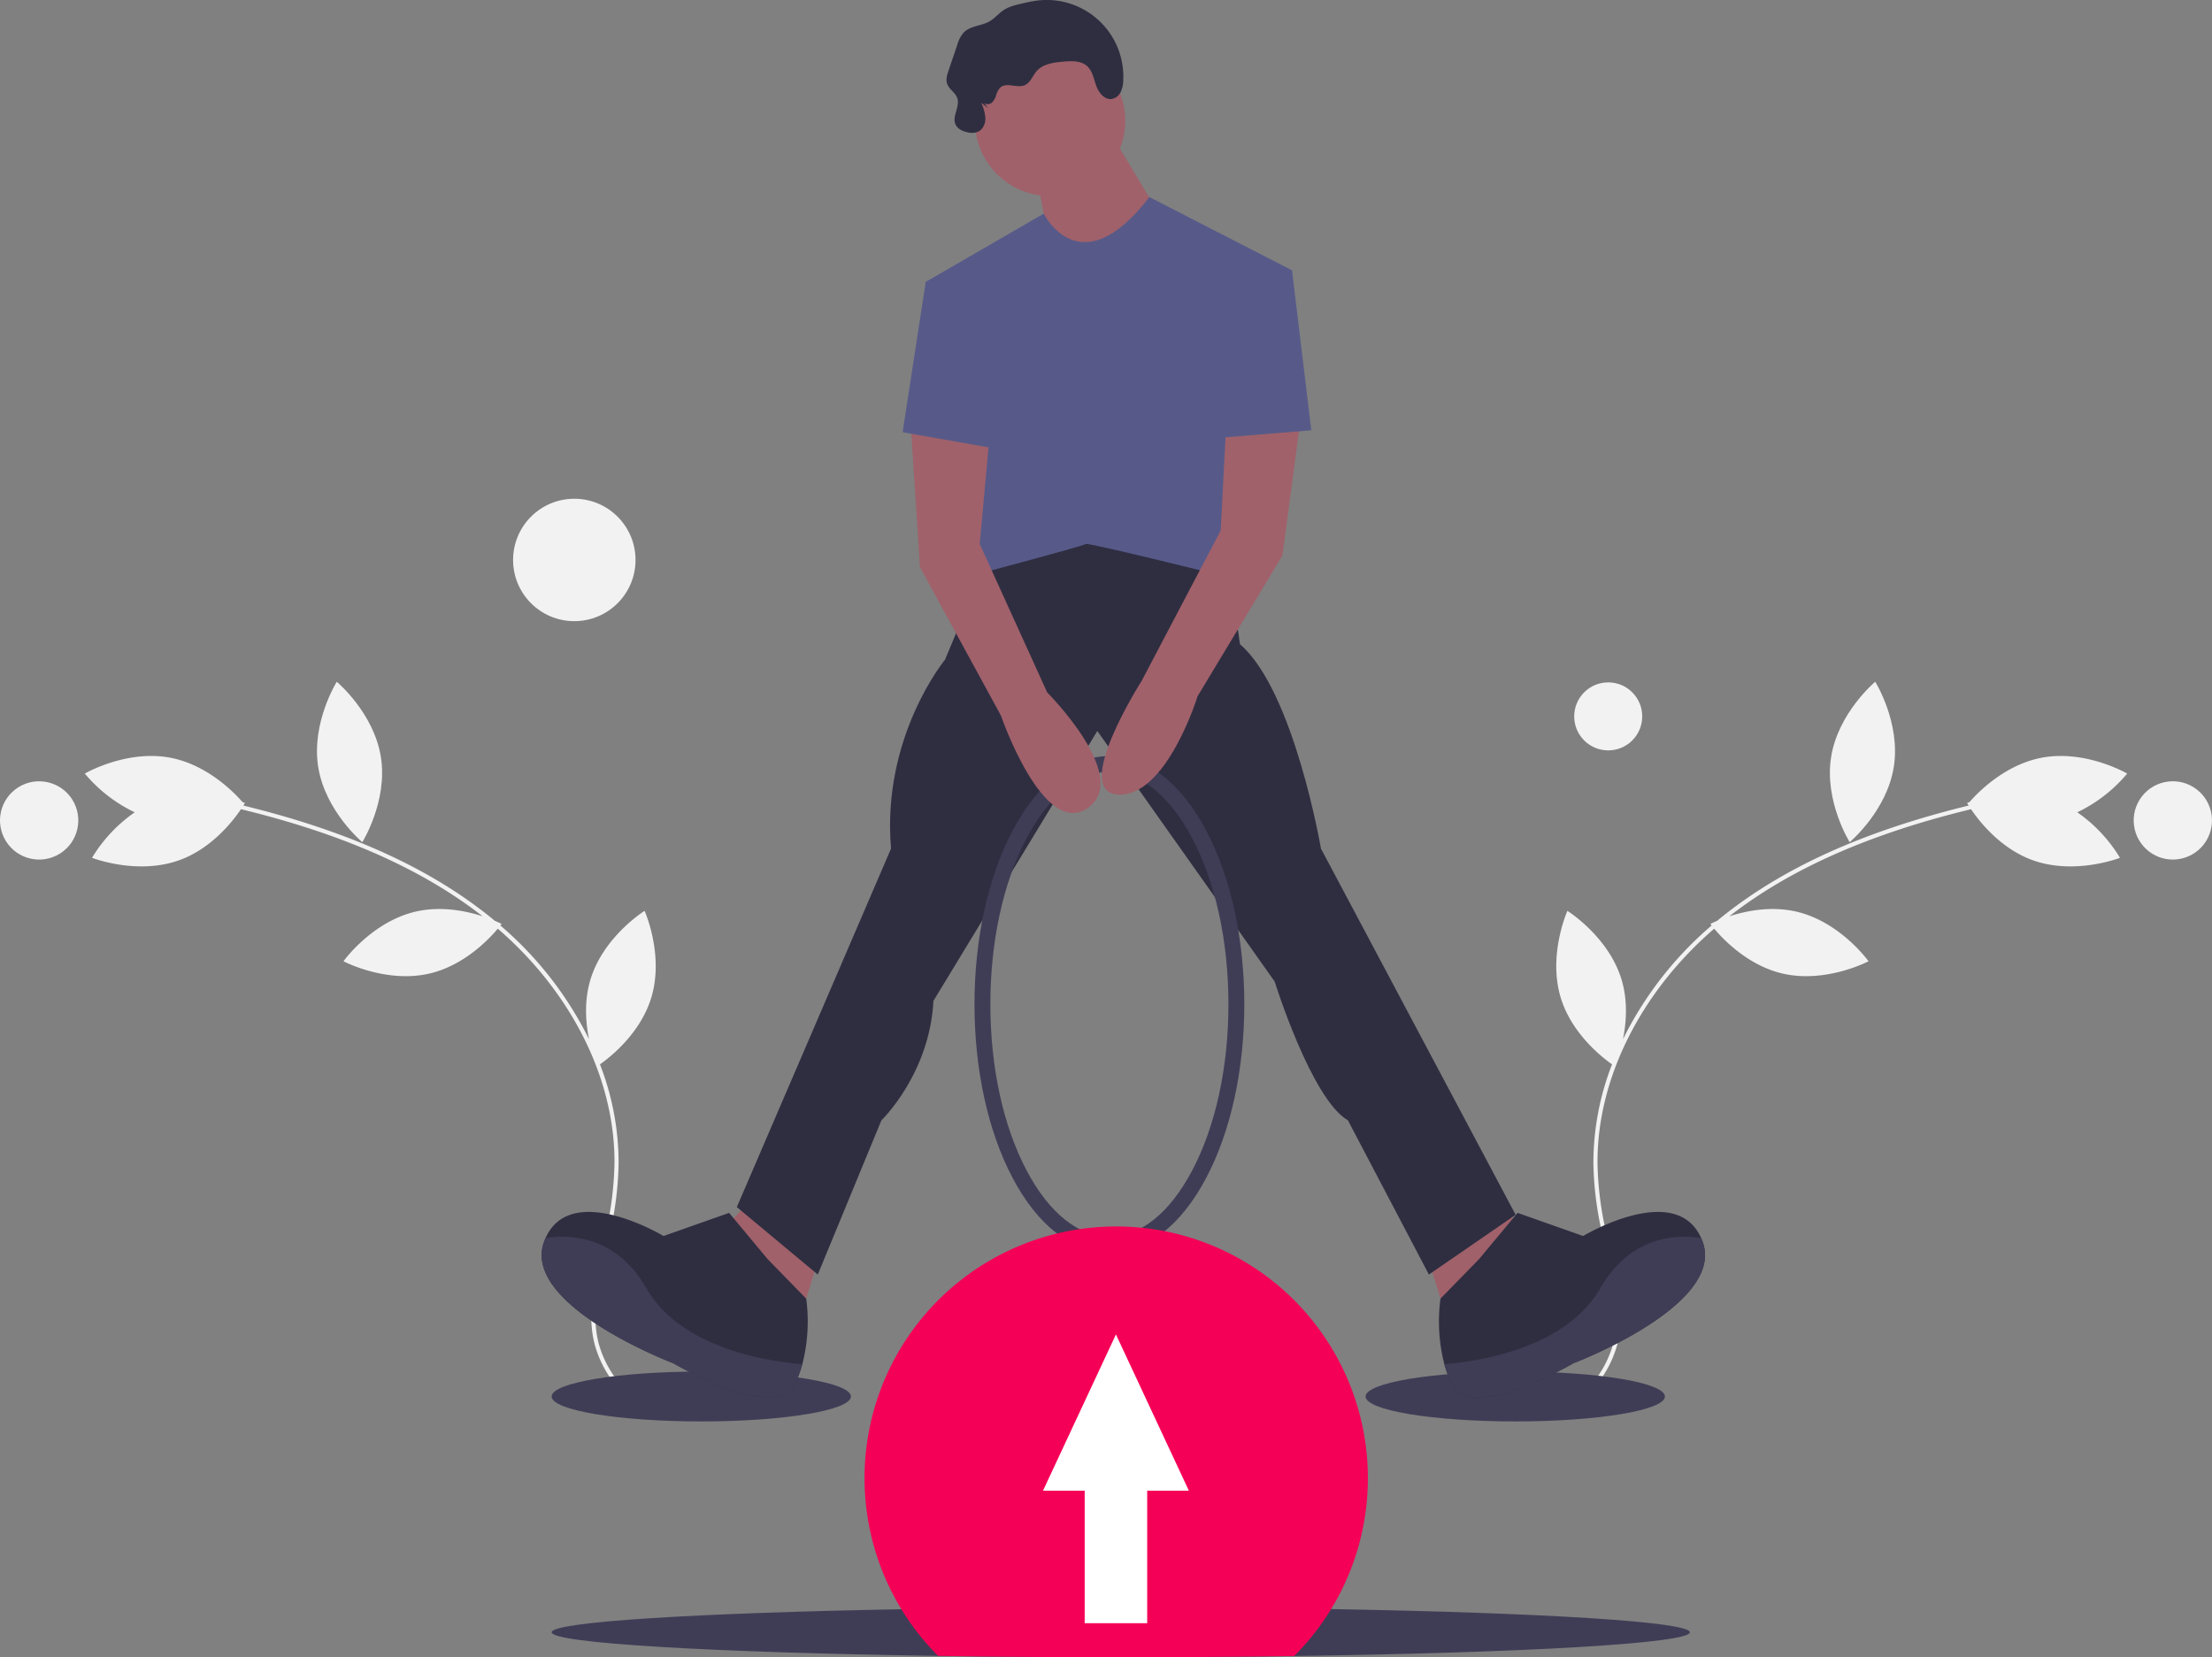 <svg id="b903c249-a553-4f18-b9fd-5d2122b06052" data-name="Layer 1" xmlns="http://www.w3.org/2000/svg" width="975.587" height="731" viewBox="0 0 975.587 731"><rect x="0" y="0" width="975.587" height="731" fill="#808080" stroke="none"/><title>pull_request</title><path d="M927.998,455.983s-11.298-18.039-8.188-37.577S939.261,385.228,939.261,385.228s11.298,18.039,8.188,37.577S927.998,455.983,927.998,455.983Z" transform="translate(-112.207 -84.5)" fill="#f2f2f2"/><path d="M800.571,524.63c-5.773-18.923,2.93-38.347,2.93-38.347s18.064,11.257,23.838,30.18c2.911,9.542,2.14,19.209.661,26.451A158.147,158.147,0,0,1,867.107,492.733c-.341-.439-.521-.69-.521-.69s1.076-.565,2.961-1.361c.26-.215.512-.436.773-.65,27.249-22.335,63.306-38.767,110.146-50.202-.12-.191-.222-.357-.31-.503-.068-.038-.115-.065-.115-.065l.043-.054c-.202-.336-.309-.526-.309-.526s.381-.148,1.066-.38c3.106-3.601,15.098-16.349,31.733-19.549,19.428-3.738,37.821,6.974,37.821,6.974a65.758,65.758,0,0,1-22.016,17.086,65.875,65.875,0,0,1,18.828,20.072s-19.823,7.753-38.444,1.069c-14.184-5.091-23.573-17.081-27.245-22.51-44.913,10.899-79.857,26.381-106.589,47.237,7.286-2.371,18.434-4.689,29.736-2.019,19.254,4.549,31.645,21.855,31.645,21.855s-18.826,9.931-38.08,5.382c-15.116-3.571-25.999-15.003-29.98-19.752-32.649,28.155-51.818,66.631-51.469,103.682a146.669,146.669,0,0,0,3.865,30.573c.551,2.472,1.145,4.956,1.741,7.449,3.274,13.694,6.661,27.853,3.159,41.546a49.016,49.016,0,0,1-15.18,24.154l-1.203-1.363a47.182,47.182,0,0,0,14.622-23.241c3.39-13.257.058-27.194-3.166-40.673-.598-2.502-1.194-4.996-1.747-7.477a148.428,148.428,0,0,1-3.909-30.951A119.773,119.773,0,0,1,823.188,553.989C819.034,551.082,805.437,540.579,800.571,524.63Z" transform="translate(-112.207 -84.5)" fill="#f2f2f2"/><circle cx="1070.526" cy="446.394" r="17.266" transform="translate(11.185 1031.394) rotate(-57.891)" fill="#f2f2f2"/><path d="M272.002,455.983s11.298-18.039,8.188-37.577S260.739,385.228,260.739,385.228s-11.298,18.039-8.188,37.577S272.002,455.983,272.002,455.983Z" transform="translate(-112.207 -84.5)" fill="#f2f2f2"/><path d="M399.429,524.63c5.773-18.923-2.93-38.347-2.93-38.347s-18.064,11.257-23.838,30.18c-2.911,9.542-2.14,19.209-.661,26.451A158.147,158.147,0,0,0,332.893,492.733c.341-.439.521-.69.521-.69s-1.076-.565-2.961-1.361c-.26-.215-.512-.436-.773-.65-27.249-22.335-63.306-38.767-110.146-50.202.12-.191.222-.357.31-.503.068-.038.115-.065.115-.065l-.043-.054c.202-.336.309-.526.309-.526s-.381-.148-1.066-.38c-3.106-3.601-15.098-16.349-31.733-19.549-19.428-3.738-37.821,6.974-37.821,6.974A65.758,65.758,0,0,0,171.62,442.813a65.875,65.875,0,0,0-18.828,20.072s19.823,7.753,38.444,1.069c14.184-5.091,23.573-17.081,27.245-22.51,44.913,10.899,79.857,26.381,106.589,47.237-7.286-2.371-18.434-4.689-29.736-2.019-19.254,4.549-31.645,21.855-31.645,21.855s18.826,9.931,38.08,5.382c15.116-3.571,25.999-15.003,29.98-19.752,32.649,28.155,51.818,66.631,51.469,103.682a146.669,146.669,0,0,1-3.865,30.573c-.551,2.472-1.145,4.956-1.741,7.449-3.274,13.694-6.661,27.853-3.159,41.546a49.016,49.016,0,0,0,15.18,24.154l1.203-1.363a47.182,47.182,0,0,1-14.622-23.241c-3.39-13.257-.058-27.194,3.166-40.673.598-2.502,1.194-4.996,1.747-7.477a148.428,148.428,0,0,0,3.909-30.951A119.773,119.773,0,0,0,376.812,553.989C380.966,551.082,394.563,540.579,399.429,524.63Z" transform="translate(-112.207 -84.5)" fill="#f2f2f2"/><circle cx="129.474" cy="446.394" r="17.266" transform="translate(-329.676 52.602) rotate(-32.109)" fill="#f2f2f2"/><ellipse cx="309.293" cy="616" rx="66" ry="11" fill="#3f3d56"/><ellipse cx="668.293" cy="616" rx="66" ry="11" fill="#3f3d56"/><path d="M857.5,804.5c0,4.91-73.29,9.06-174.5,10.48-24.12.34-49.82.52-76.5.52-28.18,0-55.27-.2-80.56-.58-99.11-1.47-170.44-5.58-170.44-10.42,0-4.58,63.66-8.49,154.25-10.16,29.77-.54,62.46-.84,96.75-.84,32.78,0,64.09.28,92.8.77C791.99,795.89,857.5,799.86,857.5,804.5Z" transform="translate(-112.207 -84.5)" fill="#3f3d56"/><polygon points="332.621 527.348 317.317 544.353 353.877 578.363 364.08 545.203 332.621 527.348" fill="#a0616a"/><polygon points="658.265 527.348 673.569 544.353 637.009 578.363 626.806 545.203 658.265 527.348" fill="#a0616a"/><path d="M548.558,328.717,529.002,375.48s-28.058,34.01-23.807,83.324L437.176,616.95l35.71,29.759L500.944,578.689s21.256-20.406,22.957-52.715l72.271-119.034L674.394,517.471s16.155,51.865,32.309,61.218l35.71,68.02,38.261-26.358L694.8,458.804s-11.903-69.72-35.71-90.126l-5.101-35.71L594.471,304.059Z" transform="translate(-112.207 -84.5)" fill="#2f2e41"/><path d="M466.067,686.27a49.398,49.398,0,0,1-3.384,8.902c-8.502,17.005-53.565-9.353-53.565-9.353s-67.169-25.507-56.966-53.565c.213-.578.434-1.139.68-1.675,11.266-25.337,52.035-.876,52.035-.876l28.908-10.203,17.005,20.406,17.005,17.439A75.799,75.799,0,0,1,466.067,686.27Z" transform="translate(-112.207 -84.5)" fill="#2f2e41"/><path d="M466.067,686.27a49.398,49.398,0,0,1-3.384,8.902c-8.502,17.005-53.565-9.353-53.565-9.353s-67.169-25.507-56.966-53.565c.213-.578.434-1.139.68-1.675,11.81-1.709,31.442-.425,44.383,22.081C412.34,678.967,449.853,684.927,466.067,686.27Z" transform="translate(-112.207 -84.5)" fill="#3f3d56"/><path d="M749.233,686.27a49.398,49.398,0,0,0,3.384,8.902c8.502,17.005,53.565-9.353,53.565-9.353s67.169-25.507,56.966-53.565c-.213-.578-.434-1.139-.68-1.675-11.266-25.337-52.035-.876-52.035-.876l-28.908-10.203L764.52,639.906,747.515,657.345A75.799,75.799,0,0,0,749.233,686.27Z" transform="translate(-112.207 -84.5)" fill="#2f2e41"/><path d="M749.233,686.27a49.398,49.398,0,0,0,3.384,8.902c8.502,17.005,53.565-9.353,53.565-9.353s67.169-25.507,56.966-53.565c-.213-.578-.434-1.139-.68-1.675-11.81-1.709-31.442-.425-44.383,22.081C802.96,678.967,765.447,684.927,749.233,686.27Z" transform="translate(-112.207 -84.5)" fill="#3f3d56"/><circle cx="463.134" cy="53.336" r="33.16" fill="#a0616a"/><polygon points="456.757 75.868 463.559 110.728 489.066 121.781 510.322 92.873 489.916 58.863 456.757 75.868" fill="#a0616a"/><path d="M546.209,129.754c.815,1.012,2.504.844,3.493.001a7.42,7.42,0,0,0,1.88-3.359,7.27,7.27,0,0,1,1.898-3.347c2.832-2.362,7.379.499,10.747-1.004,2.487-1.11,3.39-4.125,5.18-6.177,2.792-3.2,7.461-3.793,11.691-4.173,3.649-.327,7.751-.516,10.501,1.905,2.443,2.151,3.003,5.658,4.098,8.723s3.629,6.288,6.853,5.838a5.524,5.524,0,0,0,3.942-3.081,12.377,12.377,0,0,0,1.116-5.039,33.806,33.806,0,0,0-37.966-35.291c-2.213.277-4.392.773-6.566,1.268-2.86.651-5.79,1.331-8.237,2.949-2.215,1.465-3.92,3.632-6.223,4.953-3.613,2.074-8.448,1.937-11.367,4.91a14.195,14.195,0,0,0-2.881,5.576l-3.803,11.19c-.641,1.885-1.284,3.94-.645,5.826.838,2.473,3.631,3.878,4.489,6.344,1.296,3.727-2.378,7.961-.8,11.578.879,2.015,3.128,3.064,5.28,3.513a7.443,7.443,0,0,0,4.795-.305c2.122-1.048,3.166-3.591,3.123-5.957a18.922,18.922,0,0,0-1.878-6.802l2.955,2.313" transform="translate(-112.207 -84.5)" fill="#2f2e41"/><path d="M619.128,171.421l62.918,32.309L656.539,339.77S591.92,323.615,591.07,324.465,535.804,339.77,535.804,339.77L520.5,208.832l52.047-30.102S588.519,211.383,619.128,171.421Z" transform="translate(-112.207 -84.5)" fill="#575a89"/><path d="M601.5,637c-16.318,0-31.48-11.688-42.692-32.912C547.969,583.572,542,556.373,542,527.5s5.969-56.072,16.808-76.588C570.02,429.688,585.182,418,601.5,418s31.48,11.688,42.692,32.912C655.031,471.428,661,498.627,661,527.5s-5.969,56.072-16.808,76.588C632.98,625.312,617.818,637,601.5,637Zm0-212c-13.598,0-26.562,10.363-36.503,29.182C554.681,473.708,549,499.746,549,527.5s5.681,53.792,15.997,73.318C574.938,619.637,587.902,630,601.5,630s26.562-10.363,36.503-29.182C648.319,581.292,654,555.254,654,527.5s-5.681-53.792-15.997-73.318C628.062,435.363,615.098,425,601.5,425Z" transform="translate(-112.207 -84.5)" fill="#3f3d56"/><path d="M513.698,269.199l4.251,65.469,35.71,65.469s18.705,54.416,38.261,40.812-17.855-51.015-17.855-51.015l-29.759-65.469,4.251-46.763Z" transform="translate(-112.207 -84.5)" fill="#a0616a"/><path d="M653.138,269.199l-2.551,49.314-34.86,66.319s-31.459,49.314-10.203,50.164,34.86-43.363,34.86-43.363L677.795,329.567l8.502-63.768Z" transform="translate(-112.207 -84.5)" fill="#a0616a"/><polygon points="426.998 121.781 408.293 124.332 398.09 190.651 441.452 198.303 426.998 121.781" fill="#575a89"/><polygon points="551.984 114.979 569.839 119.23 578.342 189.801 536.68 193.202 551.984 114.979" fill="#575a89"/><path d="M715.5,736.5A110.797,110.797,0,0,1,683,814.98c-24.12.34-49.82.52-76.5.52-28.18,0-55.27-.2-80.56-.58A111.001,111.001,0,1,1,715.5,736.5Z" transform="translate(-112.207 -84.5)" fill="#f50057"/><polygon points="492.174 588.625 460.008 657.553 478.389 657.553 478.389 716 505.96 716 505.96 657.553 524.34 657.553 492.174 588.625" fill="#fff"/><circle cx="709.293" cy="316" r="15" fill="#f2f2f2"/><circle cx="253.293" cy="247" r="27" fill="#f2f2f2"/></svg>